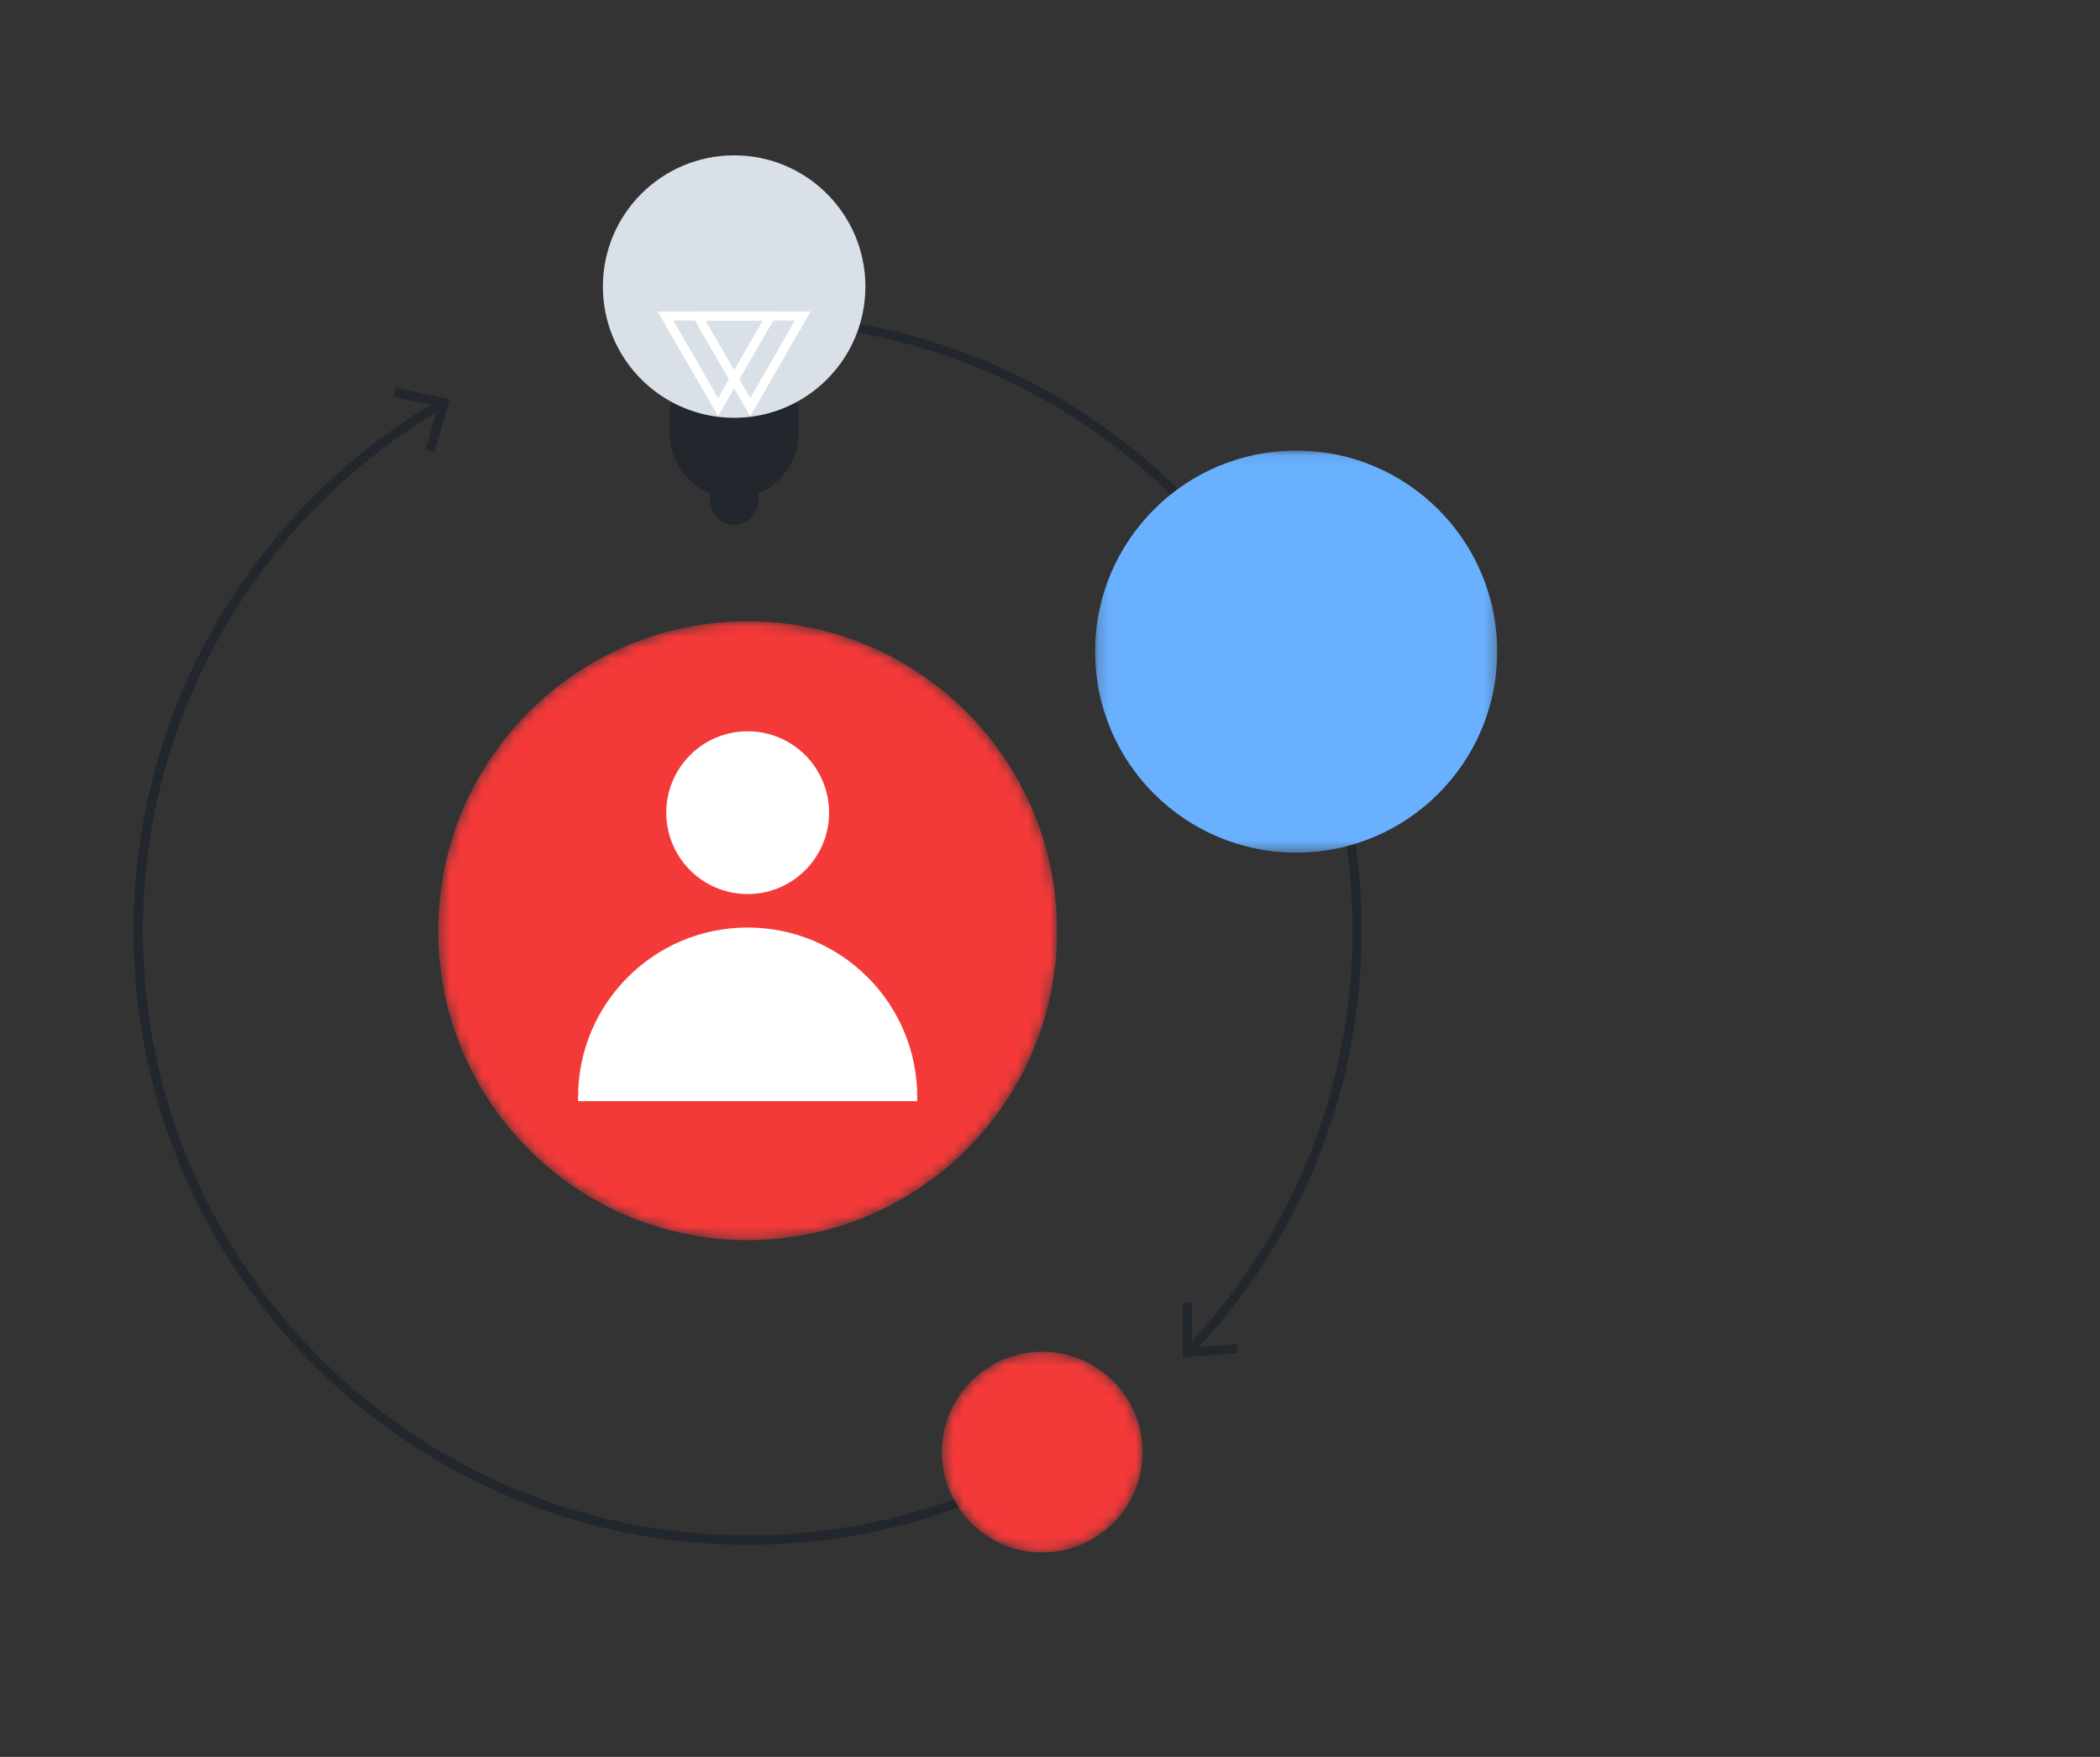 <svg height="164" viewBox="0 0 196 164" width="196" xmlns="http://www.w3.org/2000/svg" xmlns:xlink="http://www.w3.org/1999/xlink"><rect x="0" y="0" width="196" height="164" fill="#333333" stroke="none"/><mask id="a" fill="#fff"><path d="m.401 28.899c0 15.951 12.93 28.881 28.881 28.881s28.881-12.93 28.881-28.881c0-15.95-12.931-28.881-28.881-28.881s-28.881 12.931-28.881 28.881" fill="#fff" fill-rule="evenodd"/></mask><mask id="b" fill="#fff"><path d="m.208.079h37.531v37.531h-37.531z" fill="#fff" fill-rule="evenodd"/></mask><mask id="c" fill="#fff"><path d="m.411 9.569c0 5.173 4.194 9.367 9.367 9.367s9.367-4.194 9.367-9.367c0-5.173-4.194-9.367-9.367-9.367s-9.367 4.194-9.367 9.367" fill="#fff" fill-rule="evenodd"/></mask><g fill="none" fill-rule="evenodd"><g transform="translate(12 29.482)"><path d="m57.635.22c14.629-.054 29.275 5.498 40.436 16.66 2.862 2.862 5.354 5.953 7.479 9.213" stroke="#22272d" stroke-width=".85"/><path d="m101.079 25.692.196-.828 4.077.968.667-4.138.84.136-.814 5.04z" fill="#22272d"/><path d="m87.657 105.813c-8.682 5.369-18.917 8.469-29.875 8.469-31.415 0-56.881-25.466-56.881-56.882 0-20.973 11.351-39.295 28.246-49.158" stroke="#22272d" stroke-width=".85"/><g fill="#22272d"><path d="m28.551 12.694-.819-.232 1.147-4.03-4.105-.85.173-.833 4.998 1.036z"/><path d="m57.782 113.856c-31.13 0-56.456-25.326-56.456-56.456 0-19.75 10.479-38.221 27.392-48.401l-.985 3.463.819.232 1.395-4.91-4.998-1.035-.173.833 3.46.716c-17.14 10.338-27.758 29.072-27.758 49.102 0 31.599 25.707 57.306 57.306 57.306 10.665 0 21.073-2.95 30.099-8.531l-.447-.723c-8.892 5.498-19.145 8.405-29.652 8.405"/><path d="m99.894 96.259c9.802-10.615 15.194-24.381 15.194-38.86 0-14.024-5.119-27.52-14.413-38.002l-.636.564c9.156 10.328 14.199 23.623 14.199 37.439 0 14.281-5.323 27.857-15 38.319l-.01-3.599-.851.004.015 5.104 5.09-.387-.064-.849z"/></g></g><path d="m.401 28.899c0 15.951 12.93 28.881 28.881 28.881s28.881-12.93 28.881-28.881c0-15.95-12.931-28.881-28.881-28.881s-28.881 12.931-28.881 28.881" fill="#f43939" mask="url(#a)" transform="translate(40.5 57.981)"/><g transform="translate(54 41.981)"><path d="m23.023 33.88c0-3.999-3.242-7.24-7.241-7.24s-7.241 3.241-7.241 7.24 3.242 7.24 7.241 7.24 7.241-3.241 7.241-7.24" fill="#fff"/><path d="m23.023 33.88c0-3.999-3.242-7.24-7.241-7.24s-7.241 3.241-7.241 7.24 3.242 7.24 7.241 7.24 7.241-3.241 7.241-7.24z" stroke="#fff" stroke-linecap="round" stroke-width=".715"/><path d="m31.229 60.429c0-8.531-6.916-15.447-15.447-15.447-8.531 0-15.447 6.917-15.447 15.447z" fill="#fff"/><path d="m31.229 60.429c0-8.531-6.916-15.447-15.447-15.447-8.531 0-15.447 6.917-15.447 15.447z" stroke="#fff" stroke-linecap="round" stroke-width=".762"/><path d="m37.74 18.844c0-10.364-8.402-18.765-18.765-18.765-10.364 0-18.766 8.401-18.766 18.765 0 10.364 8.402 18.765 18.766 18.765 10.364 0 18.765-8.402 18.765-18.765" fill="#69b0fe" mask="url(#b)" transform="translate(48)"/></g><path d="m.411 9.569c0 5.173 4.194 9.367 9.367 9.367s9.367-4.194 9.367-9.367c0-5.173-4.194-9.367-9.367-9.367s-9.367 4.194-9.367 9.367" fill="#f43939" mask="url(#c)" transform="translate(87.5 125.981)"/><g transform="translate(56 14.482)"><path d="m12.52 32.019c-3.3 0-6-2.7-6-6v-2c0-3.3 2.7-6 6-6s6 2.7 6 6v2c0 3.3-2.7 6-6 6" fill="#22272d"/><path d="m12.52 34.519c-1.238 0-2.25-1.012-2.25-2.25v-1c0-1.238 1.012-2.25 2.25-2.25s2.25 1.012 2.25 2.25v1c0 1.238-1.012 2.25-2.25 2.25" fill="#22272d"/><path d="m24.77 12.269c0 6.766-5.484 12.25-12.25 12.25s-12.25-5.484-12.25-12.25 5.484-12.25 12.25-12.25 12.25 5.484 12.25 12.25" fill="#d9e0e7"/><g fill="#fff"><path d="m6.849 15.443 4.171 7.225 4.171-7.225zm4.171 8.925-5.644-9.775h11.288z"/><path d="m9.849 15.443 4.171 7.225 4.171-7.225zm4.171 8.925-5.644-9.775h11.288z"/></g></g></g></svg>